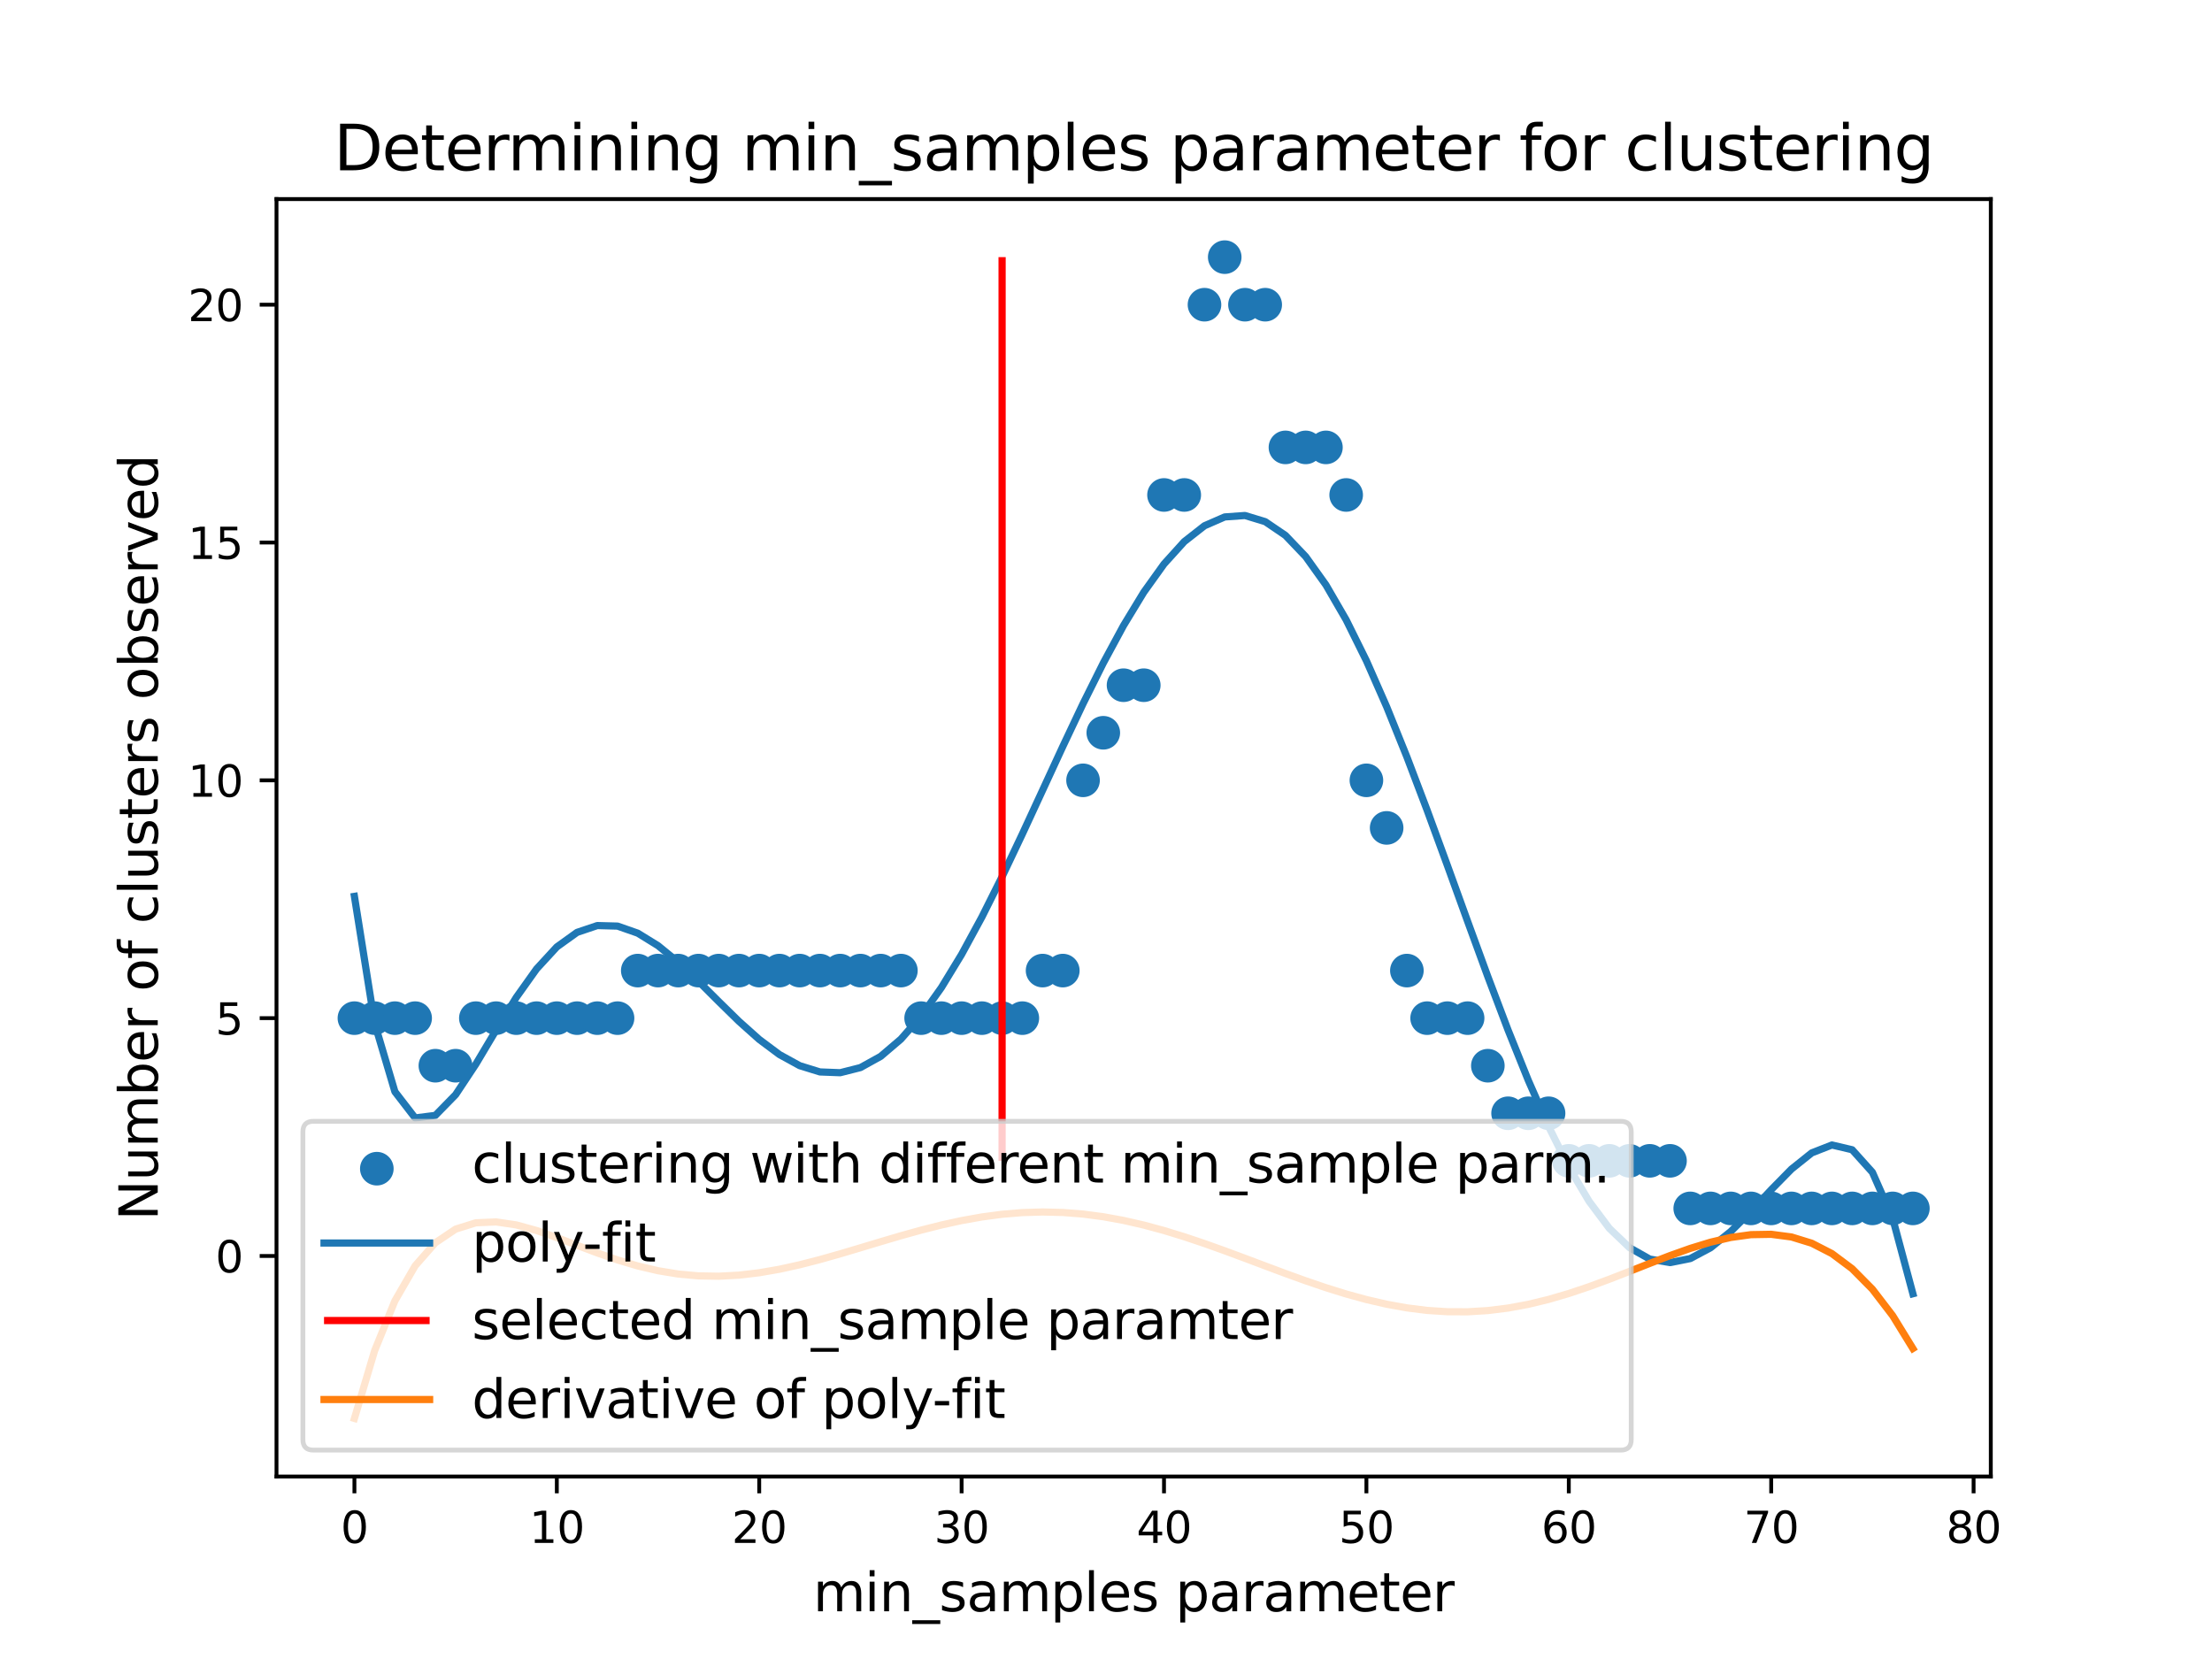 <?xml version="1.0" encoding="utf-8" standalone="no"?>
<!DOCTYPE svg PUBLIC "-//W3C//DTD SVG 1.1//EN"
  "http://www.w3.org/Graphics/SVG/1.1/DTD/svg11.dtd">
<svg xmlns:xlink="http://www.w3.org/1999/xlink" width="460.8pt" height="345.6pt" viewBox="0 0 460.8 345.6" xmlns="http://www.w3.org/2000/svg" version="1.1">
 <defs>
  <style type="text/css">*{stroke-linejoin: round; stroke-linecap: butt}</style>
 </defs>
 <g id="figure_1">
  <g id="patch_1">
   <path d="M 0 345.6 
L 460.8 345.6 
L 460.8 0 
L 0 0 
z
" style="fill: #ffffff"/>
  </g>
  <g id="axes_1">
   <g id="patch_2">
    <path d="M 57.6 307.584 
L 414.72 307.584 
L 414.72 41.472 
L 57.6 41.472 
z
" style="fill: #ffffff"/>
   </g>
   <g id="PathCollection_1">
    <defs>
     <path id="m9a58190b56" d="M 0 3 
C 0.796 3 1.559 2.684 2.121 2.121 
C 2.684 1.559 3 0.796 3 0 
C 3 -0.796 2.684 -1.559 2.121 -2.121 
C 1.559 -2.684 0.796 -3 0 -3 
C -0.796 -3 -1.559 -2.684 -2.121 -2.121 
C -2.684 -1.559 -3 -0.796 -3 0 
C -3 0.796 -2.684 1.559 -2.121 2.121 
C -1.559 2.684 -0.796 3 0 3 
z
" style="stroke: #1f77b4"/>
    </defs>
    <g clip-path="url(#p83c470ec3f)">
     <use xlink:href="#m9a58190b56" x="73.833" y="212.099" style="fill: #1f77b4; stroke: #1f77b4"/>
     <use xlink:href="#m9a58190b56" x="78.049" y="212.099" style="fill: #1f77b4; stroke: #1f77b4"/>
     <use xlink:href="#m9a58190b56" x="82.265" y="212.099" style="fill: #1f77b4; stroke: #1f77b4"/>
     <use xlink:href="#m9a58190b56" x="86.482" y="212.099" style="fill: #1f77b4; stroke: #1f77b4"/>
     <use xlink:href="#m9a58190b56" x="90.698" y="222.007" style="fill: #1f77b4; stroke: #1f77b4"/>
     <use xlink:href="#m9a58190b56" x="94.914" y="222.007" style="fill: #1f77b4; stroke: #1f77b4"/>
     <use xlink:href="#m9a58190b56" x="99.13" y="212.099" style="fill: #1f77b4; stroke: #1f77b4"/>
     <use xlink:href="#m9a58190b56" x="103.347" y="212.099" style="fill: #1f77b4; stroke: #1f77b4"/>
     <use xlink:href="#m9a58190b56" x="107.563" y="212.099" style="fill: #1f77b4; stroke: #1f77b4"/>
     <use xlink:href="#m9a58190b56" x="111.779" y="212.099" style="fill: #1f77b4; stroke: #1f77b4"/>
     <use xlink:href="#m9a58190b56" x="115.996" y="212.099" style="fill: #1f77b4; stroke: #1f77b4"/>
     <use xlink:href="#m9a58190b56" x="120.212" y="212.099" style="fill: #1f77b4; stroke: #1f77b4"/>
     <use xlink:href="#m9a58190b56" x="124.428" y="212.099" style="fill: #1f77b4; stroke: #1f77b4"/>
     <use xlink:href="#m9a58190b56" x="128.645" y="212.099" style="fill: #1f77b4; stroke: #1f77b4"/>
     <use xlink:href="#m9a58190b56" x="132.861" y="202.191" style="fill: #1f77b4; stroke: #1f77b4"/>
     <use xlink:href="#m9a58190b56" x="137.077" y="202.191" style="fill: #1f77b4; stroke: #1f77b4"/>
     <use xlink:href="#m9a58190b56" x="141.293" y="202.191" style="fill: #1f77b4; stroke: #1f77b4"/>
     <use xlink:href="#m9a58190b56" x="145.51" y="202.191" style="fill: #1f77b4; stroke: #1f77b4"/>
     <use xlink:href="#m9a58190b56" x="149.726" y="202.191" style="fill: #1f77b4; stroke: #1f77b4"/>
     <use xlink:href="#m9a58190b56" x="153.942" y="202.191" style="fill: #1f77b4; stroke: #1f77b4"/>
     <use xlink:href="#m9a58190b56" x="158.159" y="202.191" style="fill: #1f77b4; stroke: #1f77b4"/>
     <use xlink:href="#m9a58190b56" x="162.375" y="202.191" style="fill: #1f77b4; stroke: #1f77b4"/>
     <use xlink:href="#m9a58190b56" x="166.591" y="202.191" style="fill: #1f77b4; stroke: #1f77b4"/>
     <use xlink:href="#m9a58190b56" x="170.807" y="202.191" style="fill: #1f77b4; stroke: #1f77b4"/>
     <use xlink:href="#m9a58190b56" x="175.024" y="202.191" style="fill: #1f77b4; stroke: #1f77b4"/>
     <use xlink:href="#m9a58190b56" x="179.24" y="202.191" style="fill: #1f77b4; stroke: #1f77b4"/>
     <use xlink:href="#m9a58190b56" x="183.456" y="202.191" style="fill: #1f77b4; stroke: #1f77b4"/>
     <use xlink:href="#m9a58190b56" x="187.673" y="202.191" style="fill: #1f77b4; stroke: #1f77b4"/>
     <use xlink:href="#m9a58190b56" x="191.889" y="212.099" style="fill: #1f77b4; stroke: #1f77b4"/>
     <use xlink:href="#m9a58190b56" x="196.105" y="212.099" style="fill: #1f77b4; stroke: #1f77b4"/>
     <use xlink:href="#m9a58190b56" x="200.322" y="212.099" style="fill: #1f77b4; stroke: #1f77b4"/>
     <use xlink:href="#m9a58190b56" x="204.538" y="212.099" style="fill: #1f77b4; stroke: #1f77b4"/>
     <use xlink:href="#m9a58190b56" x="208.754" y="212.099" style="fill: #1f77b4; stroke: #1f77b4"/>
     <use xlink:href="#m9a58190b56" x="212.97" y="212.099" style="fill: #1f77b4; stroke: #1f77b4"/>
     <use xlink:href="#m9a58190b56" x="217.187" y="202.191" style="fill: #1f77b4; stroke: #1f77b4"/>
     <use xlink:href="#m9a58190b56" x="221.403" y="202.191" style="fill: #1f77b4; stroke: #1f77b4"/>
     <use xlink:href="#m9a58190b56" x="225.619" y="162.558" style="fill: #1f77b4; stroke: #1f77b4"/>
     <use xlink:href="#m9a58190b56" x="229.836" y="152.65" style="fill: #1f77b4; stroke: #1f77b4"/>
     <use xlink:href="#m9a58190b56" x="234.052" y="142.742" style="fill: #1f77b4; stroke: #1f77b4"/>
     <use xlink:href="#m9a58190b56" x="238.268" y="142.742" style="fill: #1f77b4; stroke: #1f77b4"/>
     <use xlink:href="#m9a58190b56" x="242.484" y="103.109" style="fill: #1f77b4; stroke: #1f77b4"/>
     <use xlink:href="#m9a58190b56" x="246.701" y="103.109" style="fill: #1f77b4; stroke: #1f77b4"/>
     <use xlink:href="#m9a58190b56" x="250.917" y="63.476" style="fill: #1f77b4; stroke: #1f77b4"/>
     <use xlink:href="#m9a58190b56" x="255.133" y="53.568" style="fill: #1f77b4; stroke: #1f77b4"/>
     <use xlink:href="#m9a58190b56" x="259.35" y="63.476" style="fill: #1f77b4; stroke: #1f77b4"/>
     <use xlink:href="#m9a58190b56" x="263.566" y="63.476" style="fill: #1f77b4; stroke: #1f77b4"/>
     <use xlink:href="#m9a58190b56" x="267.782" y="93.201" style="fill: #1f77b4; stroke: #1f77b4"/>
     <use xlink:href="#m9a58190b56" x="271.998" y="93.201" style="fill: #1f77b4; stroke: #1f77b4"/>
     <use xlink:href="#m9a58190b56" x="276.215" y="93.201" style="fill: #1f77b4; stroke: #1f77b4"/>
     <use xlink:href="#m9a58190b56" x="280.431" y="103.109" style="fill: #1f77b4; stroke: #1f77b4"/>
     <use xlink:href="#m9a58190b56" x="284.647" y="162.558" style="fill: #1f77b4; stroke: #1f77b4"/>
     <use xlink:href="#m9a58190b56" x="288.864" y="172.466" style="fill: #1f77b4; stroke: #1f77b4"/>
     <use xlink:href="#m9a58190b56" x="293.08" y="202.191" style="fill: #1f77b4; stroke: #1f77b4"/>
     <use xlink:href="#m9a58190b56" x="297.296" y="212.099" style="fill: #1f77b4; stroke: #1f77b4"/>
     <use xlink:href="#m9a58190b56" x="301.513" y="212.099" style="fill: #1f77b4; stroke: #1f77b4"/>
     <use xlink:href="#m9a58190b56" x="305.729" y="212.099" style="fill: #1f77b4; stroke: #1f77b4"/>
     <use xlink:href="#m9a58190b56" x="309.945" y="222.007" style="fill: #1f77b4; stroke: #1f77b4"/>
     <use xlink:href="#m9a58190b56" x="314.161" y="231.916" style="fill: #1f77b4; stroke: #1f77b4"/>
     <use xlink:href="#m9a58190b56" x="318.378" y="231.916" style="fill: #1f77b4; stroke: #1f77b4"/>
     <use xlink:href="#m9a58190b56" x="322.594" y="231.916" style="fill: #1f77b4; stroke: #1f77b4"/>
     <use xlink:href="#m9a58190b56" x="326.81" y="241.824" style="fill: #1f77b4; stroke: #1f77b4"/>
     <use xlink:href="#m9a58190b56" x="331.027" y="241.824" style="fill: #1f77b4; stroke: #1f77b4"/>
     <use xlink:href="#m9a58190b56" x="335.243" y="241.824" style="fill: #1f77b4; stroke: #1f77b4"/>
     <use xlink:href="#m9a58190b56" x="339.459" y="241.824" style="fill: #1f77b4; stroke: #1f77b4"/>
     <use xlink:href="#m9a58190b56" x="343.675" y="241.824" style="fill: #1f77b4; stroke: #1f77b4"/>
     <use xlink:href="#m9a58190b56" x="347.892" y="241.824" style="fill: #1f77b4; stroke: #1f77b4"/>
     <use xlink:href="#m9a58190b56" x="352.108" y="251.732" style="fill: #1f77b4; stroke: #1f77b4"/>
     <use xlink:href="#m9a58190b56" x="356.324" y="251.732" style="fill: #1f77b4; stroke: #1f77b4"/>
     <use xlink:href="#m9a58190b56" x="360.541" y="251.732" style="fill: #1f77b4; stroke: #1f77b4"/>
     <use xlink:href="#m9a58190b56" x="364.757" y="251.732" style="fill: #1f77b4; stroke: #1f77b4"/>
     <use xlink:href="#m9a58190b56" x="368.973" y="251.732" style="fill: #1f77b4; stroke: #1f77b4"/>
     <use xlink:href="#m9a58190b56" x="373.19" y="251.732" style="fill: #1f77b4; stroke: #1f77b4"/>
     <use xlink:href="#m9a58190b56" x="377.406" y="251.732" style="fill: #1f77b4; stroke: #1f77b4"/>
     <use xlink:href="#m9a58190b56" x="381.622" y="251.732" style="fill: #1f77b4; stroke: #1f77b4"/>
     <use xlink:href="#m9a58190b56" x="385.838" y="251.732" style="fill: #1f77b4; stroke: #1f77b4"/>
     <use xlink:href="#m9a58190b56" x="390.055" y="251.732" style="fill: #1f77b4; stroke: #1f77b4"/>
     <use xlink:href="#m9a58190b56" x="394.271" y="251.732" style="fill: #1f77b4; stroke: #1f77b4"/>
     <use xlink:href="#m9a58190b56" x="398.487" y="251.732" style="fill: #1f77b4; stroke: #1f77b4"/>
    </g>
   </g>
   <g id="matplotlib.axis_1">
    <g id="xtick_1">
     <g id="line2d_1">
      <defs>
       <path id="me78d076a1b" d="M 0 0 
L 0 3.5 
" style="stroke: #000000; stroke-width: 0.8"/>
      </defs>
      <g>
       <use xlink:href="#me78d076a1b" x="73.833" y="307.584" style="stroke: #000000; stroke-width: 0.8"/>
      </g>
     </g>
     <g id="text_1">
      <!-- 0 -->
      <g transform="translate(70.97 321.423)scale(0.09 -0.09)">
       <defs>
        <path id="DejaVuSans-30" d="M 2034 4250 
Q 1547 4250 1301 3770 
Q 1056 3291 1056 2328 
Q 1056 1369 1301 889 
Q 1547 409 2034 409 
Q 2525 409 2770 889 
Q 3016 1369 3016 2328 
Q 3016 3291 2770 3770 
Q 2525 4250 2034 4250 
z
M 2034 4750 
Q 2819 4750 3233 4129 
Q 3647 3509 3647 2328 
Q 3647 1150 3233 529 
Q 2819 -91 2034 -91 
Q 1250 -91 836 529 
Q 422 1150 422 2328 
Q 422 3509 836 4129 
Q 1250 4750 2034 4750 
z
" transform="scale(0.016)"/>
       </defs>
       <use xlink:href="#DejaVuSans-30"/>
      </g>
     </g>
    </g>
    <g id="xtick_2">
     <g id="line2d_2">
      <g>
       <use xlink:href="#me78d076a1b" x="115.996" y="307.584" style="stroke: #000000; stroke-width: 0.8"/>
      </g>
     </g>
     <g id="text_2">
      <!-- 10 -->
      <g transform="translate(110.269 321.423)scale(0.09 -0.09)">
       <defs>
        <path id="DejaVuSans-31" d="M 794 531 
L 1825 531 
L 1825 4091 
L 703 3866 
L 703 4441 
L 1819 4666 
L 2450 4666 
L 2450 531 
L 3481 531 
L 3481 0 
L 794 0 
L 794 531 
z
" transform="scale(0.016)"/>
       </defs>
       <use xlink:href="#DejaVuSans-31"/>
       <use xlink:href="#DejaVuSans-30" x="63.623"/>
      </g>
     </g>
    </g>
    <g id="xtick_3">
     <g id="line2d_3">
      <g>
       <use xlink:href="#me78d076a1b" x="158.159" y="307.584" style="stroke: #000000; stroke-width: 0.8"/>
      </g>
     </g>
     <g id="text_3">
      <!-- 20 -->
      <g transform="translate(152.432 321.423)scale(0.09 -0.09)">
       <defs>
        <path id="DejaVuSans-32" d="M 1228 531 
L 3431 531 
L 3431 0 
L 469 0 
L 469 531 
Q 828 903 1448 1529 
Q 2069 2156 2228 2338 
Q 2531 2678 2651 2914 
Q 2772 3150 2772 3378 
Q 2772 3750 2511 3984 
Q 2250 4219 1831 4219 
Q 1534 4219 1204 4116 
Q 875 4013 500 3803 
L 500 4441 
Q 881 4594 1212 4672 
Q 1544 4750 1819 4750 
Q 2544 4750 2975 4387 
Q 3406 4025 3406 3419 
Q 3406 3131 3298 2873 
Q 3191 2616 2906 2266 
Q 2828 2175 2409 1742 
Q 1991 1309 1228 531 
z
" transform="scale(0.016)"/>
       </defs>
       <use xlink:href="#DejaVuSans-32"/>
       <use xlink:href="#DejaVuSans-30" x="63.623"/>
      </g>
     </g>
    </g>
    <g id="xtick_4">
     <g id="line2d_4">
      <g>
       <use xlink:href="#me78d076a1b" x="200.322" y="307.584" style="stroke: #000000; stroke-width: 0.8"/>
      </g>
     </g>
     <g id="text_4">
      <!-- 30 -->
      <g transform="translate(194.595 321.423)scale(0.09 -0.09)">
       <defs>
        <path id="DejaVuSans-33" d="M 2597 2516 
Q 3050 2419 3304 2112 
Q 3559 1806 3559 1356 
Q 3559 666 3084 287 
Q 2609 -91 1734 -91 
Q 1441 -91 1130 -33 
Q 819 25 488 141 
L 488 750 
Q 750 597 1062 519 
Q 1375 441 1716 441 
Q 2309 441 2620 675 
Q 2931 909 2931 1356 
Q 2931 1769 2642 2001 
Q 2353 2234 1838 2234 
L 1294 2234 
L 1294 2753 
L 1863 2753 
Q 2328 2753 2575 2939 
Q 2822 3125 2822 3475 
Q 2822 3834 2567 4026 
Q 2313 4219 1838 4219 
Q 1578 4219 1281 4162 
Q 984 4106 628 3988 
L 628 4550 
Q 988 4650 1302 4700 
Q 1616 4750 1894 4750 
Q 2613 4750 3031 4423 
Q 3450 4097 3450 3541 
Q 3450 3153 3228 2886 
Q 3006 2619 2597 2516 
z
" transform="scale(0.016)"/>
       </defs>
       <use xlink:href="#DejaVuSans-33"/>
       <use xlink:href="#DejaVuSans-30" x="63.623"/>
      </g>
     </g>
    </g>
    <g id="xtick_5">
     <g id="line2d_5">
      <g>
       <use xlink:href="#me78d076a1b" x="242.484" y="307.584" style="stroke: #000000; stroke-width: 0.8"/>
      </g>
     </g>
     <g id="text_5">
      <!-- 40 -->
      <g transform="translate(236.758 321.423)scale(0.09 -0.09)">
       <defs>
        <path id="DejaVuSans-34" d="M 2419 4116 
L 825 1625 
L 2419 1625 
L 2419 4116 
z
M 2253 4666 
L 3047 4666 
L 3047 1625 
L 3713 1625 
L 3713 1100 
L 3047 1100 
L 3047 0 
L 2419 0 
L 2419 1100 
L 313 1100 
L 313 1709 
L 2253 4666 
z
" transform="scale(0.016)"/>
       </defs>
       <use xlink:href="#DejaVuSans-34"/>
       <use xlink:href="#DejaVuSans-30" x="63.623"/>
      </g>
     </g>
    </g>
    <g id="xtick_6">
     <g id="line2d_6">
      <g>
       <use xlink:href="#me78d076a1b" x="284.647" y="307.584" style="stroke: #000000; stroke-width: 0.8"/>
      </g>
     </g>
     <g id="text_6">
      <!-- 50 -->
      <g transform="translate(278.921 321.423)scale(0.09 -0.09)">
       <defs>
        <path id="DejaVuSans-35" d="M 691 4666 
L 3169 4666 
L 3169 4134 
L 1269 4134 
L 1269 2991 
Q 1406 3038 1543 3061 
Q 1681 3084 1819 3084 
Q 2600 3084 3056 2656 
Q 3513 2228 3513 1497 
Q 3513 744 3044 326 
Q 2575 -91 1722 -91 
Q 1428 -91 1123 -41 
Q 819 9 494 109 
L 494 744 
Q 775 591 1075 516 
Q 1375 441 1709 441 
Q 2250 441 2565 725 
Q 2881 1009 2881 1497 
Q 2881 1984 2565 2268 
Q 2250 2553 1709 2553 
Q 1456 2553 1204 2497 
Q 953 2441 691 2322 
L 691 4666 
z
" transform="scale(0.016)"/>
       </defs>
       <use xlink:href="#DejaVuSans-35"/>
       <use xlink:href="#DejaVuSans-30" x="63.623"/>
      </g>
     </g>
    </g>
    <g id="xtick_7">
     <g id="line2d_7">
      <g>
       <use xlink:href="#me78d076a1b" x="326.81" y="307.584" style="stroke: #000000; stroke-width: 0.8"/>
      </g>
     </g>
     <g id="text_7">
      <!-- 60 -->
      <g transform="translate(321.084 321.423)scale(0.09 -0.09)">
       <defs>
        <path id="DejaVuSans-36" d="M 2113 2584 
Q 1688 2584 1439 2293 
Q 1191 2003 1191 1497 
Q 1191 994 1439 701 
Q 1688 409 2113 409 
Q 2538 409 2786 701 
Q 3034 994 3034 1497 
Q 3034 2003 2786 2293 
Q 2538 2584 2113 2584 
z
M 3366 4563 
L 3366 3988 
Q 3128 4100 2886 4159 
Q 2644 4219 2406 4219 
Q 1781 4219 1451 3797 
Q 1122 3375 1075 2522 
Q 1259 2794 1537 2939 
Q 1816 3084 2150 3084 
Q 2853 3084 3261 2657 
Q 3669 2231 3669 1497 
Q 3669 778 3244 343 
Q 2819 -91 2113 -91 
Q 1303 -91 875 529 
Q 447 1150 447 2328 
Q 447 3434 972 4092 
Q 1497 4750 2381 4750 
Q 2619 4750 2861 4703 
Q 3103 4656 3366 4563 
z
" transform="scale(0.016)"/>
       </defs>
       <use xlink:href="#DejaVuSans-36"/>
       <use xlink:href="#DejaVuSans-30" x="63.623"/>
      </g>
     </g>
    </g>
    <g id="xtick_8">
     <g id="line2d_8">
      <g>
       <use xlink:href="#me78d076a1b" x="368.973" y="307.584" style="stroke: #000000; stroke-width: 0.8"/>
      </g>
     </g>
     <g id="text_8">
      <!-- 70 -->
      <g transform="translate(363.247 321.423)scale(0.09 -0.09)">
       <defs>
        <path id="DejaVuSans-37" d="M 525 4666 
L 3525 4666 
L 3525 4397 
L 1831 0 
L 1172 0 
L 2766 4134 
L 525 4134 
L 525 4666 
z
" transform="scale(0.016)"/>
       </defs>
       <use xlink:href="#DejaVuSans-37"/>
       <use xlink:href="#DejaVuSans-30" x="63.623"/>
      </g>
     </g>
    </g>
    <g id="xtick_9">
     <g id="line2d_9">
      <g>
       <use xlink:href="#me78d076a1b" x="411.136" y="307.584" style="stroke: #000000; stroke-width: 0.8"/>
      </g>
     </g>
     <g id="text_9">
      <!-- 80 -->
      <g transform="translate(405.41 321.423)scale(0.09 -0.09)">
       <defs>
        <path id="DejaVuSans-38" d="M 2034 2216 
Q 1584 2216 1326 1975 
Q 1069 1734 1069 1313 
Q 1069 891 1326 650 
Q 1584 409 2034 409 
Q 2484 409 2743 651 
Q 3003 894 3003 1313 
Q 3003 1734 2745 1975 
Q 2488 2216 2034 2216 
z
M 1403 2484 
Q 997 2584 770 2862 
Q 544 3141 544 3541 
Q 544 4100 942 4425 
Q 1341 4750 2034 4750 
Q 2731 4750 3128 4425 
Q 3525 4100 3525 3541 
Q 3525 3141 3298 2862 
Q 3072 2584 2669 2484 
Q 3125 2378 3379 2068 
Q 3634 1759 3634 1313 
Q 3634 634 3220 271 
Q 2806 -91 2034 -91 
Q 1263 -91 848 271 
Q 434 634 434 1313 
Q 434 1759 690 2068 
Q 947 2378 1403 2484 
z
M 1172 3481 
Q 1172 3119 1398 2916 
Q 1625 2713 2034 2713 
Q 2441 2713 2670 2916 
Q 2900 3119 2900 3481 
Q 2900 3844 2670 4047 
Q 2441 4250 2034 4250 
Q 1625 4250 1398 4047 
Q 1172 3844 1172 3481 
z
" transform="scale(0.016)"/>
       </defs>
       <use xlink:href="#DejaVuSans-38"/>
       <use xlink:href="#DejaVuSans-30" x="63.623"/>
      </g>
     </g>
    </g>
    <g id="text_10">
     <!-- min_samples parameter -->
     <g transform="translate(169.393 335.653)scale(0.11 -0.11)">
      <defs>
       <path id="DejaVuSans-6d" d="M 3328 2828 
Q 3544 3216 3844 3400 
Q 4144 3584 4550 3584 
Q 5097 3584 5394 3201 
Q 5691 2819 5691 2113 
L 5691 0 
L 5113 0 
L 5113 2094 
Q 5113 2597 4934 2840 
Q 4756 3084 4391 3084 
Q 3944 3084 3684 2787 
Q 3425 2491 3425 1978 
L 3425 0 
L 2847 0 
L 2847 2094 
Q 2847 2600 2669 2842 
Q 2491 3084 2119 3084 
Q 1678 3084 1418 2786 
Q 1159 2488 1159 1978 
L 1159 0 
L 581 0 
L 581 3500 
L 1159 3500 
L 1159 2956 
Q 1356 3278 1631 3431 
Q 1906 3584 2284 3584 
Q 2666 3584 2933 3390 
Q 3200 3197 3328 2828 
z
" transform="scale(0.016)"/>
       <path id="DejaVuSans-69" d="M 603 3500 
L 1178 3500 
L 1178 0 
L 603 0 
L 603 3500 
z
M 603 4863 
L 1178 4863 
L 1178 4134 
L 603 4134 
L 603 4863 
z
" transform="scale(0.016)"/>
       <path id="DejaVuSans-6e" d="M 3513 2113 
L 3513 0 
L 2938 0 
L 2938 2094 
Q 2938 2591 2744 2837 
Q 2550 3084 2163 3084 
Q 1697 3084 1428 2787 
Q 1159 2491 1159 1978 
L 1159 0 
L 581 0 
L 581 3500 
L 1159 3500 
L 1159 2956 
Q 1366 3272 1645 3428 
Q 1925 3584 2291 3584 
Q 2894 3584 3203 3211 
Q 3513 2838 3513 2113 
z
" transform="scale(0.016)"/>
       <path id="DejaVuSans-5f" d="M 3263 -1063 
L 3263 -1509 
L -63 -1509 
L -63 -1063 
L 3263 -1063 
z
" transform="scale(0.016)"/>
       <path id="DejaVuSans-73" d="M 2834 3397 
L 2834 2853 
Q 2591 2978 2328 3040 
Q 2066 3103 1784 3103 
Q 1356 3103 1142 2972 
Q 928 2841 928 2578 
Q 928 2378 1081 2264 
Q 1234 2150 1697 2047 
L 1894 2003 
Q 2506 1872 2764 1633 
Q 3022 1394 3022 966 
Q 3022 478 2636 193 
Q 2250 -91 1575 -91 
Q 1294 -91 989 -36 
Q 684 19 347 128 
L 347 722 
Q 666 556 975 473 
Q 1284 391 1588 391 
Q 1994 391 2212 530 
Q 2431 669 2431 922 
Q 2431 1156 2273 1281 
Q 2116 1406 1581 1522 
L 1381 1569 
Q 847 1681 609 1914 
Q 372 2147 372 2553 
Q 372 3047 722 3315 
Q 1072 3584 1716 3584 
Q 2034 3584 2315 3537 
Q 2597 3491 2834 3397 
z
" transform="scale(0.016)"/>
       <path id="DejaVuSans-61" d="M 2194 1759 
Q 1497 1759 1228 1600 
Q 959 1441 959 1056 
Q 959 750 1161 570 
Q 1363 391 1709 391 
Q 2188 391 2477 730 
Q 2766 1069 2766 1631 
L 2766 1759 
L 2194 1759 
z
M 3341 1997 
L 3341 0 
L 2766 0 
L 2766 531 
Q 2569 213 2275 61 
Q 1981 -91 1556 -91 
Q 1019 -91 701 211 
Q 384 513 384 1019 
Q 384 1609 779 1909 
Q 1175 2209 1959 2209 
L 2766 2209 
L 2766 2266 
Q 2766 2663 2505 2880 
Q 2244 3097 1772 3097 
Q 1472 3097 1187 3025 
Q 903 2953 641 2809 
L 641 3341 
Q 956 3463 1253 3523 
Q 1550 3584 1831 3584 
Q 2591 3584 2966 3190 
Q 3341 2797 3341 1997 
z
" transform="scale(0.016)"/>
       <path id="DejaVuSans-70" d="M 1159 525 
L 1159 -1331 
L 581 -1331 
L 581 3500 
L 1159 3500 
L 1159 2969 
Q 1341 3281 1617 3432 
Q 1894 3584 2278 3584 
Q 2916 3584 3314 3078 
Q 3713 2572 3713 1747 
Q 3713 922 3314 415 
Q 2916 -91 2278 -91 
Q 1894 -91 1617 61 
Q 1341 213 1159 525 
z
M 3116 1747 
Q 3116 2381 2855 2742 
Q 2594 3103 2138 3103 
Q 1681 3103 1420 2742 
Q 1159 2381 1159 1747 
Q 1159 1113 1420 752 
Q 1681 391 2138 391 
Q 2594 391 2855 752 
Q 3116 1113 3116 1747 
z
" transform="scale(0.016)"/>
       <path id="DejaVuSans-6c" d="M 603 4863 
L 1178 4863 
L 1178 0 
L 603 0 
L 603 4863 
z
" transform="scale(0.016)"/>
       <path id="DejaVuSans-65" d="M 3597 1894 
L 3597 1613 
L 953 1613 
Q 991 1019 1311 708 
Q 1631 397 2203 397 
Q 2534 397 2845 478 
Q 3156 559 3463 722 
L 3463 178 
Q 3153 47 2828 -22 
Q 2503 -91 2169 -91 
Q 1331 -91 842 396 
Q 353 884 353 1716 
Q 353 2575 817 3079 
Q 1281 3584 2069 3584 
Q 2775 3584 3186 3129 
Q 3597 2675 3597 1894 
z
M 3022 2063 
Q 3016 2534 2758 2815 
Q 2500 3097 2075 3097 
Q 1594 3097 1305 2825 
Q 1016 2553 972 2059 
L 3022 2063 
z
" transform="scale(0.016)"/>
       <path id="DejaVuSans-20" transform="scale(0.016)"/>
       <path id="DejaVuSans-72" d="M 2631 2963 
Q 2534 3019 2420 3045 
Q 2306 3072 2169 3072 
Q 1681 3072 1420 2755 
Q 1159 2438 1159 1844 
L 1159 0 
L 581 0 
L 581 3500 
L 1159 3500 
L 1159 2956 
Q 1341 3275 1631 3429 
Q 1922 3584 2338 3584 
Q 2397 3584 2469 3576 
Q 2541 3569 2628 3553 
L 2631 2963 
z
" transform="scale(0.016)"/>
       <path id="DejaVuSans-74" d="M 1172 4494 
L 1172 3500 
L 2356 3500 
L 2356 3053 
L 1172 3053 
L 1172 1153 
Q 1172 725 1289 603 
Q 1406 481 1766 481 
L 2356 481 
L 2356 0 
L 1766 0 
Q 1100 0 847 248 
Q 594 497 594 1153 
L 594 3053 
L 172 3053 
L 172 3500 
L 594 3500 
L 594 4494 
L 1172 4494 
z
" transform="scale(0.016)"/>
      </defs>
      <use xlink:href="#DejaVuSans-6d"/>
      <use xlink:href="#DejaVuSans-69" x="97.412"/>
      <use xlink:href="#DejaVuSans-6e" x="125.195"/>
      <use xlink:href="#DejaVuSans-5f" x="188.574"/>
      <use xlink:href="#DejaVuSans-73" x="238.574"/>
      <use xlink:href="#DejaVuSans-61" x="290.674"/>
      <use xlink:href="#DejaVuSans-6d" x="351.953"/>
      <use xlink:href="#DejaVuSans-70" x="449.365"/>
      <use xlink:href="#DejaVuSans-6c" x="512.842"/>
      <use xlink:href="#DejaVuSans-65" x="540.625"/>
      <use xlink:href="#DejaVuSans-73" x="602.148"/>
      <use xlink:href="#DejaVuSans-20" x="654.248"/>
      <use xlink:href="#DejaVuSans-70" x="686.035"/>
      <use xlink:href="#DejaVuSans-61" x="749.512"/>
      <use xlink:href="#DejaVuSans-72" x="810.791"/>
      <use xlink:href="#DejaVuSans-61" x="851.904"/>
      <use xlink:href="#DejaVuSans-6d" x="913.184"/>
      <use xlink:href="#DejaVuSans-65" x="1010.596"/>
      <use xlink:href="#DejaVuSans-74" x="1072.119"/>
      <use xlink:href="#DejaVuSans-65" x="1111.328"/>
      <use xlink:href="#DejaVuSans-72" x="1172.852"/>
     </g>
    </g>
   </g>
   <g id="matplotlib.axis_2">
    <g id="ytick_1">
     <g id="line2d_10">
      <defs>
       <path id="ma015d1f47a" d="M 0 0 
L -3.5 0 
" style="stroke: #000000; stroke-width: 0.8"/>
      </defs>
      <g>
       <use xlink:href="#ma015d1f47a" x="57.6" y="261.64" style="stroke: #000000; stroke-width: 0.8"/>
      </g>
     </g>
     <g id="text_11">
      <!-- 0 -->
      <g transform="translate(44.874 265.059)scale(0.09 -0.09)">
       <use xlink:href="#DejaVuSans-30"/>
      </g>
     </g>
    </g>
    <g id="ytick_2">
     <g id="line2d_11">
      <g>
       <use xlink:href="#ma015d1f47a" x="57.6" y="212.099" style="stroke: #000000; stroke-width: 0.8"/>
      </g>
     </g>
     <g id="text_12">
      <!-- 5 -->
      <g transform="translate(44.874 215.518)scale(0.09 -0.09)">
       <use xlink:href="#DejaVuSans-35"/>
      </g>
     </g>
    </g>
    <g id="ytick_3">
     <g id="line2d_12">
      <g>
       <use xlink:href="#ma015d1f47a" x="57.6" y="162.558" style="stroke: #000000; stroke-width: 0.8"/>
      </g>
     </g>
     <g id="text_13">
      <!-- 10 -->
      <g transform="translate(39.148 165.977)scale(0.09 -0.09)">
       <use xlink:href="#DejaVuSans-31"/>
       <use xlink:href="#DejaVuSans-30" x="63.623"/>
      </g>
     </g>
    </g>
    <g id="ytick_4">
     <g id="line2d_13">
      <g>
       <use xlink:href="#ma015d1f47a" x="57.6" y="113.017" style="stroke: #000000; stroke-width: 0.8"/>
      </g>
     </g>
     <g id="text_14">
      <!-- 15 -->
      <g transform="translate(39.148 116.436)scale(0.09 -0.09)">
       <use xlink:href="#DejaVuSans-31"/>
       <use xlink:href="#DejaVuSans-35" x="63.623"/>
      </g>
     </g>
    </g>
    <g id="ytick_5">
     <g id="line2d_14">
      <g>
       <use xlink:href="#ma015d1f47a" x="57.6" y="63.476" style="stroke: #000000; stroke-width: 0.8"/>
      </g>
     </g>
     <g id="text_15">
      <!-- 20 -->
      <g transform="translate(39.148 66.895)scale(0.09 -0.09)">
       <use xlink:href="#DejaVuSans-32"/>
       <use xlink:href="#DejaVuSans-30" x="63.623"/>
      </g>
     </g>
    </g>
    <g id="text_16">
     <!-- Number of clusters observed -->
     <g transform="translate(32.86 254.236)rotate(-90)scale(0.11 -0.11)">
      <defs>
       <path id="DejaVuSans-4e" d="M 628 4666 
L 1478 4666 
L 3547 763 
L 3547 4666 
L 4159 4666 
L 4159 0 
L 3309 0 
L 1241 3903 
L 1241 0 
L 628 0 
L 628 4666 
z
" transform="scale(0.016)"/>
       <path id="DejaVuSans-75" d="M 544 1381 
L 544 3500 
L 1119 3500 
L 1119 1403 
Q 1119 906 1312 657 
Q 1506 409 1894 409 
Q 2359 409 2629 706 
Q 2900 1003 2900 1516 
L 2900 3500 
L 3475 3500 
L 3475 0 
L 2900 0 
L 2900 538 
Q 2691 219 2414 64 
Q 2138 -91 1772 -91 
Q 1169 -91 856 284 
Q 544 659 544 1381 
z
M 1991 3584 
L 1991 3584 
z
" transform="scale(0.016)"/>
       <path id="DejaVuSans-62" d="M 3116 1747 
Q 3116 2381 2855 2742 
Q 2594 3103 2138 3103 
Q 1681 3103 1420 2742 
Q 1159 2381 1159 1747 
Q 1159 1113 1420 752 
Q 1681 391 2138 391 
Q 2594 391 2855 752 
Q 3116 1113 3116 1747 
z
M 1159 2969 
Q 1341 3281 1617 3432 
Q 1894 3584 2278 3584 
Q 2916 3584 3314 3078 
Q 3713 2572 3713 1747 
Q 3713 922 3314 415 
Q 2916 -91 2278 -91 
Q 1894 -91 1617 61 
Q 1341 213 1159 525 
L 1159 0 
L 581 0 
L 581 4863 
L 1159 4863 
L 1159 2969 
z
" transform="scale(0.016)"/>
       <path id="DejaVuSans-6f" d="M 1959 3097 
Q 1497 3097 1228 2736 
Q 959 2375 959 1747 
Q 959 1119 1226 758 
Q 1494 397 1959 397 
Q 2419 397 2687 759 
Q 2956 1122 2956 1747 
Q 2956 2369 2687 2733 
Q 2419 3097 1959 3097 
z
M 1959 3584 
Q 2709 3584 3137 3096 
Q 3566 2609 3566 1747 
Q 3566 888 3137 398 
Q 2709 -91 1959 -91 
Q 1206 -91 779 398 
Q 353 888 353 1747 
Q 353 2609 779 3096 
Q 1206 3584 1959 3584 
z
" transform="scale(0.016)"/>
       <path id="DejaVuSans-66" d="M 2375 4863 
L 2375 4384 
L 1825 4384 
Q 1516 4384 1395 4259 
Q 1275 4134 1275 3809 
L 1275 3500 
L 2222 3500 
L 2222 3053 
L 1275 3053 
L 1275 0 
L 697 0 
L 697 3053 
L 147 3053 
L 147 3500 
L 697 3500 
L 697 3744 
Q 697 4328 969 4595 
Q 1241 4863 1831 4863 
L 2375 4863 
z
" transform="scale(0.016)"/>
       <path id="DejaVuSans-63" d="M 3122 3366 
L 3122 2828 
Q 2878 2963 2633 3030 
Q 2388 3097 2138 3097 
Q 1578 3097 1268 2742 
Q 959 2388 959 1747 
Q 959 1106 1268 751 
Q 1578 397 2138 397 
Q 2388 397 2633 464 
Q 2878 531 3122 666 
L 3122 134 
Q 2881 22 2623 -34 
Q 2366 -91 2075 -91 
Q 1284 -91 818 406 
Q 353 903 353 1747 
Q 353 2603 823 3093 
Q 1294 3584 2113 3584 
Q 2378 3584 2631 3529 
Q 2884 3475 3122 3366 
z
" transform="scale(0.016)"/>
       <path id="DejaVuSans-76" d="M 191 3500 
L 800 3500 
L 1894 563 
L 2988 3500 
L 3597 3500 
L 2284 0 
L 1503 0 
L 191 3500 
z
" transform="scale(0.016)"/>
       <path id="DejaVuSans-64" d="M 2906 2969 
L 2906 4863 
L 3481 4863 
L 3481 0 
L 2906 0 
L 2906 525 
Q 2725 213 2448 61 
Q 2172 -91 1784 -91 
Q 1150 -91 751 415 
Q 353 922 353 1747 
Q 353 2572 751 3078 
Q 1150 3584 1784 3584 
Q 2172 3584 2448 3432 
Q 2725 3281 2906 2969 
z
M 947 1747 
Q 947 1113 1208 752 
Q 1469 391 1925 391 
Q 2381 391 2643 752 
Q 2906 1113 2906 1747 
Q 2906 2381 2643 2742 
Q 2381 3103 1925 3103 
Q 1469 3103 1208 2742 
Q 947 2381 947 1747 
z
" transform="scale(0.016)"/>
      </defs>
      <use xlink:href="#DejaVuSans-4e"/>
      <use xlink:href="#DejaVuSans-75" x="74.805"/>
      <use xlink:href="#DejaVuSans-6d" x="138.184"/>
      <use xlink:href="#DejaVuSans-62" x="235.596"/>
      <use xlink:href="#DejaVuSans-65" x="299.072"/>
      <use xlink:href="#DejaVuSans-72" x="360.596"/>
      <use xlink:href="#DejaVuSans-20" x="401.709"/>
      <use xlink:href="#DejaVuSans-6f" x="433.496"/>
      <use xlink:href="#DejaVuSans-66" x="494.678"/>
      <use xlink:href="#DejaVuSans-20" x="529.883"/>
      <use xlink:href="#DejaVuSans-63" x="561.67"/>
      <use xlink:href="#DejaVuSans-6c" x="616.65"/>
      <use xlink:href="#DejaVuSans-75" x="644.434"/>
      <use xlink:href="#DejaVuSans-73" x="707.812"/>
      <use xlink:href="#DejaVuSans-74" x="759.912"/>
      <use xlink:href="#DejaVuSans-65" x="799.121"/>
      <use xlink:href="#DejaVuSans-72" x="860.645"/>
      <use xlink:href="#DejaVuSans-73" x="901.758"/>
      <use xlink:href="#DejaVuSans-20" x="953.857"/>
      <use xlink:href="#DejaVuSans-6f" x="985.645"/>
      <use xlink:href="#DejaVuSans-62" x="1046.826"/>
      <use xlink:href="#DejaVuSans-73" x="1110.303"/>
      <use xlink:href="#DejaVuSans-65" x="1162.402"/>
      <use xlink:href="#DejaVuSans-72" x="1223.926"/>
      <use xlink:href="#DejaVuSans-76" x="1265.039"/>
      <use xlink:href="#DejaVuSans-65" x="1324.219"/>
      <use xlink:href="#DejaVuSans-64" x="1385.742"/>
     </g>
    </g>
   </g>
   <g id="line2d_15">
    <path d="M 73.833 186.731 
L 78.049 213.17 
L 82.265 227.418 
L 86.482 232.888 
L 90.698 232.355 
L 94.914 228.04 
L 99.13 221.68 
L 103.347 214.599 
L 107.563 207.763 
L 111.779 201.844 
L 115.996 197.261 
L 120.212 194.232 
L 124.428 192.81 
L 128.645 192.922 
L 132.861 194.398 
L 137.077 197 
L 141.293 200.445 
L 145.51 204.428 
L 149.726 208.637 
L 153.942 212.766 
L 158.159 216.534 
L 162.375 219.684 
L 166.591 222 
L 170.807 223.304 
L 175.024 223.466 
L 179.24 222.399 
L 183.456 220.066 
L 187.673 216.472 
L 191.889 211.667 
L 196.105 205.74 
L 200.322 198.816 
L 204.538 191.051 
L 208.754 182.628 
L 212.97 173.749 
L 217.187 164.631 
L 221.403 155.501 
L 225.619 146.588 
L 229.836 138.12 
L 234.052 130.314 
L 238.268 123.377 
L 242.484 117.495 
L 246.701 112.833 
L 250.917 109.528 
L 255.133 107.688 
L 259.35 107.388 
L 263.566 108.669 
L 267.782 111.534 
L 271.998 115.951 
L 276.215 121.851 
L 280.431 129.128 
L 284.647 137.645 
L 288.864 147.229 
L 293.08 157.683 
L 297.296 168.782 
L 301.513 180.284 
L 305.729 191.93 
L 309.945 203.455 
L 314.161 214.591 
L 318.378 225.075 
L 322.594 234.658 
L 326.81 243.112 
L 331.027 250.238 
L 335.243 255.876 
L 339.459 259.912 
L 343.675 262.291 
L 347.892 263.02 
L 352.108 262.182 
L 356.324 259.94 
L 360.541 256.55 
L 364.757 252.365 
L 368.973 247.842 
L 373.19 243.551 
L 377.406 240.175 
L 381.622 238.521 
L 385.838 239.514 
L 390.055 244.206 
L 394.271 253.771 
L 398.487 269.503 
" clip-path="url(#p83c470ec3f)" style="fill: none; stroke: #1f77b4; stroke-width: 1.5; stroke-linecap: square"/>
   </g>
   <g id="LineCollection_1">
    <path d="M 208.754 241.824 
L 208.754 53.568 
" clip-path="url(#p83c470ec3f)" style="fill: none; stroke: #ff0000; stroke-width: 1.5"/>
   </g>
   <g id="line2d_16">
    <path d="M 73.833 295.488 
L 78.049 281.358 
L 82.265 270.986 
L 86.482 263.695 
L 90.698 258.889 
L 94.914 256.05 
L 99.13 254.731 
L 103.347 254.547 
L 107.563 255.174 
L 111.779 256.337 
L 115.996 257.813 
L 120.212 259.417 
L 124.428 261.007 
L 128.645 262.469 
L 132.861 263.723 
L 137.077 264.713 
L 141.293 265.406 
L 145.51 265.788 
L 149.726 265.859 
L 153.942 265.634 
L 158.159 265.139 
L 162.375 264.406 
L 166.591 263.476 
L 170.807 262.391 
L 175.024 261.198 
L 179.24 259.943 
L 183.456 258.672 
L 187.673 257.429 
L 191.889 256.256 
L 196.105 255.191 
L 200.322 254.267 
L 204.538 253.514 
L 208.754 252.954 
L 212.97 252.604 
L 217.187 252.478 
L 221.403 252.581 
L 225.619 252.912 
L 229.836 253.468 
L 234.052 254.236 
L 238.268 255.201 
L 242.484 256.343 
L 246.701 257.636 
L 250.917 259.052 
L 255.133 260.561 
L 259.35 262.127 
L 263.566 263.715 
L 267.782 265.29 
L 271.998 266.813 
L 276.215 268.249 
L 280.431 269.563 
L 284.647 270.721 
L 288.864 271.695 
L 293.08 272.456 
L 297.296 272.983 
L 301.513 273.258 
L 305.729 273.271 
L 309.945 273.015 
L 314.161 272.493 
L 318.378 271.714 
L 322.594 270.694 
L 326.81 269.46 
L 331.027 268.045 
L 335.243 266.492 
L 339.459 264.852 
L 343.675 263.187 
L 347.892 261.565 
L 352.108 260.065 
L 356.324 258.774 
L 360.541 257.785 
L 364.757 257.201 
L 368.973 257.129 
L 373.19 257.683 
L 377.406 258.981 
L 381.622 261.145 
L 385.838 264.298 
L 390.055 268.563 
L 394.271 274.063 
L 398.487 280.916 
" clip-path="url(#p83c470ec3f)" style="fill: none; stroke: #ff7f0e; stroke-width: 1.5; stroke-linecap: square"/>
   </g>
   <g id="patch_3">
    <path d="M 57.6 307.584 
L 57.6 41.472 
" style="fill: none; stroke: #000000; stroke-width: 0.8; stroke-linejoin: miter; stroke-linecap: square"/>
   </g>
   <g id="patch_4">
    <path d="M 414.72 307.584 
L 414.72 41.472 
" style="fill: none; stroke: #000000; stroke-width: 0.8; stroke-linejoin: miter; stroke-linecap: square"/>
   </g>
   <g id="patch_5">
    <path d="M 57.6 307.584 
L 414.72 307.584 
" style="fill: none; stroke: #000000; stroke-width: 0.8; stroke-linejoin: miter; stroke-linecap: square"/>
   </g>
   <g id="patch_6">
    <path d="M 57.6 41.472 
L 414.72 41.472 
" style="fill: none; stroke: #000000; stroke-width: 0.8; stroke-linejoin: miter; stroke-linecap: square"/>
   </g>
   <g id="text_17">
    <!-- Determining min_samples parameter for clustering -->
    <g transform="translate(69.543 35.472)scale(0.13 -0.13)">
     <defs>
      <path id="DejaVuSans-44" d="M 1259 4147 
L 1259 519 
L 2022 519 
Q 2988 519 3436 956 
Q 3884 1394 3884 2338 
Q 3884 3275 3436 3711 
Q 2988 4147 2022 4147 
L 1259 4147 
z
M 628 4666 
L 1925 4666 
Q 3281 4666 3915 4102 
Q 4550 3538 4550 2338 
Q 4550 1131 3912 565 
Q 3275 0 1925 0 
L 628 0 
L 628 4666 
z
" transform="scale(0.016)"/>
      <path id="DejaVuSans-67" d="M 2906 1791 
Q 2906 2416 2648 2759 
Q 2391 3103 1925 3103 
Q 1463 3103 1205 2759 
Q 947 2416 947 1791 
Q 947 1169 1205 825 
Q 1463 481 1925 481 
Q 2391 481 2648 825 
Q 2906 1169 2906 1791 
z
M 3481 434 
Q 3481 -459 3084 -895 
Q 2688 -1331 1869 -1331 
Q 1566 -1331 1297 -1286 
Q 1028 -1241 775 -1147 
L 775 -588 
Q 1028 -725 1275 -790 
Q 1522 -856 1778 -856 
Q 2344 -856 2625 -561 
Q 2906 -266 2906 331 
L 2906 616 
Q 2728 306 2450 153 
Q 2172 0 1784 0 
Q 1141 0 747 490 
Q 353 981 353 1791 
Q 353 2603 747 3093 
Q 1141 3584 1784 3584 
Q 2172 3584 2450 3431 
Q 2728 3278 2906 2969 
L 2906 3500 
L 3481 3500 
L 3481 434 
z
" transform="scale(0.016)"/>
     </defs>
     <use xlink:href="#DejaVuSans-44"/>
     <use xlink:href="#DejaVuSans-65" x="77.002"/>
     <use xlink:href="#DejaVuSans-74" x="138.525"/>
     <use xlink:href="#DejaVuSans-65" x="177.734"/>
     <use xlink:href="#DejaVuSans-72" x="239.258"/>
     <use xlink:href="#DejaVuSans-6d" x="278.621"/>
     <use xlink:href="#DejaVuSans-69" x="376.033"/>
     <use xlink:href="#DejaVuSans-6e" x="403.816"/>
     <use xlink:href="#DejaVuSans-69" x="467.195"/>
     <use xlink:href="#DejaVuSans-6e" x="494.979"/>
     <use xlink:href="#DejaVuSans-67" x="558.357"/>
     <use xlink:href="#DejaVuSans-20" x="621.834"/>
     <use xlink:href="#DejaVuSans-6d" x="653.621"/>
     <use xlink:href="#DejaVuSans-69" x="751.033"/>
     <use xlink:href="#DejaVuSans-6e" x="778.816"/>
     <use xlink:href="#DejaVuSans-5f" x="842.195"/>
     <use xlink:href="#DejaVuSans-73" x="892.195"/>
     <use xlink:href="#DejaVuSans-61" x="944.295"/>
     <use xlink:href="#DejaVuSans-6d" x="1005.574"/>
     <use xlink:href="#DejaVuSans-70" x="1102.986"/>
     <use xlink:href="#DejaVuSans-6c" x="1166.463"/>
     <use xlink:href="#DejaVuSans-65" x="1194.246"/>
     <use xlink:href="#DejaVuSans-73" x="1255.77"/>
     <use xlink:href="#DejaVuSans-20" x="1307.869"/>
     <use xlink:href="#DejaVuSans-70" x="1339.656"/>
     <use xlink:href="#DejaVuSans-61" x="1403.133"/>
     <use xlink:href="#DejaVuSans-72" x="1464.412"/>
     <use xlink:href="#DejaVuSans-61" x="1505.525"/>
     <use xlink:href="#DejaVuSans-6d" x="1566.805"/>
     <use xlink:href="#DejaVuSans-65" x="1664.217"/>
     <use xlink:href="#DejaVuSans-74" x="1725.74"/>
     <use xlink:href="#DejaVuSans-65" x="1764.949"/>
     <use xlink:href="#DejaVuSans-72" x="1826.473"/>
     <use xlink:href="#DejaVuSans-20" x="1867.586"/>
     <use xlink:href="#DejaVuSans-66" x="1899.373"/>
     <use xlink:href="#DejaVuSans-6f" x="1934.578"/>
     <use xlink:href="#DejaVuSans-72" x="1995.76"/>
     <use xlink:href="#DejaVuSans-20" x="2036.873"/>
     <use xlink:href="#DejaVuSans-63" x="2068.66"/>
     <use xlink:href="#DejaVuSans-6c" x="2123.641"/>
     <use xlink:href="#DejaVuSans-75" x="2151.424"/>
     <use xlink:href="#DejaVuSans-73" x="2214.803"/>
     <use xlink:href="#DejaVuSans-74" x="2266.902"/>
     <use xlink:href="#DejaVuSans-65" x="2306.111"/>
     <use xlink:href="#DejaVuSans-72" x="2367.635"/>
     <use xlink:href="#DejaVuSans-69" x="2408.748"/>
     <use xlink:href="#DejaVuSans-6e" x="2436.531"/>
     <use xlink:href="#DejaVuSans-67" x="2499.91"/>
    </g>
   </g>
   <g id="legend_1">
    <g id="patch_7">
     <path d="M 65.3 302.084 
L 337.617 302.084 
Q 339.817 302.084 339.817 299.884 
L 339.817 235.788 
Q 339.817 233.588 337.617 233.588 
L 65.3 233.588 
Q 63.1 233.588 63.1 235.788 
L 63.1 299.884 
Q 63.1 302.084 65.3 302.084 
z
" style="fill: #ffffff; opacity: 0.8; stroke: #cccccc; stroke-linejoin: miter"/>
    </g>
    <g id="PathCollection_2">
     <g>
      <use xlink:href="#m9a58190b56" x="78.5" y="243.459" style="fill: #1f77b4; stroke: #1f77b4"/>
     </g>
    </g>
    <g id="text_18">
     <!-- clustering with different min_sample parm. -->
     <g transform="translate(98.3 246.347)scale(0.11 -0.11)">
      <defs>
       <path id="DejaVuSans-77" d="M 269 3500 
L 844 3500 
L 1563 769 
L 2278 3500 
L 2956 3500 
L 3675 769 
L 4391 3500 
L 4966 3500 
L 4050 0 
L 3372 0 
L 2619 2869 
L 1863 0 
L 1184 0 
L 269 3500 
z
" transform="scale(0.016)"/>
       <path id="DejaVuSans-68" d="M 3513 2113 
L 3513 0 
L 2938 0 
L 2938 2094 
Q 2938 2591 2744 2837 
Q 2550 3084 2163 3084 
Q 1697 3084 1428 2787 
Q 1159 2491 1159 1978 
L 1159 0 
L 581 0 
L 581 4863 
L 1159 4863 
L 1159 2956 
Q 1366 3272 1645 3428 
Q 1925 3584 2291 3584 
Q 2894 3584 3203 3211 
Q 3513 2838 3513 2113 
z
" transform="scale(0.016)"/>
       <path id="DejaVuSans-2e" d="M 684 794 
L 1344 794 
L 1344 0 
L 684 0 
L 684 794 
z
" transform="scale(0.016)"/>
      </defs>
      <use xlink:href="#DejaVuSans-63"/>
      <use xlink:href="#DejaVuSans-6c" x="54.98"/>
      <use xlink:href="#DejaVuSans-75" x="82.764"/>
      <use xlink:href="#DejaVuSans-73" x="146.143"/>
      <use xlink:href="#DejaVuSans-74" x="198.242"/>
      <use xlink:href="#DejaVuSans-65" x="237.451"/>
      <use xlink:href="#DejaVuSans-72" x="298.975"/>
      <use xlink:href="#DejaVuSans-69" x="340.088"/>
      <use xlink:href="#DejaVuSans-6e" x="367.871"/>
      <use xlink:href="#DejaVuSans-67" x="431.25"/>
      <use xlink:href="#DejaVuSans-20" x="494.727"/>
      <use xlink:href="#DejaVuSans-77" x="526.514"/>
      <use xlink:href="#DejaVuSans-69" x="608.301"/>
      <use xlink:href="#DejaVuSans-74" x="636.084"/>
      <use xlink:href="#DejaVuSans-68" x="675.293"/>
      <use xlink:href="#DejaVuSans-20" x="738.672"/>
      <use xlink:href="#DejaVuSans-64" x="770.459"/>
      <use xlink:href="#DejaVuSans-69" x="833.936"/>
      <use xlink:href="#DejaVuSans-66" x="861.719"/>
      <use xlink:href="#DejaVuSans-66" x="896.924"/>
      <use xlink:href="#DejaVuSans-65" x="932.129"/>
      <use xlink:href="#DejaVuSans-72" x="993.652"/>
      <use xlink:href="#DejaVuSans-65" x="1032.516"/>
      <use xlink:href="#DejaVuSans-6e" x="1094.039"/>
      <use xlink:href="#DejaVuSans-74" x="1157.418"/>
      <use xlink:href="#DejaVuSans-20" x="1196.627"/>
      <use xlink:href="#DejaVuSans-6d" x="1228.414"/>
      <use xlink:href="#DejaVuSans-69" x="1325.826"/>
      <use xlink:href="#DejaVuSans-6e" x="1353.609"/>
      <use xlink:href="#DejaVuSans-5f" x="1416.988"/>
      <use xlink:href="#DejaVuSans-73" x="1466.988"/>
      <use xlink:href="#DejaVuSans-61" x="1519.088"/>
      <use xlink:href="#DejaVuSans-6d" x="1580.367"/>
      <use xlink:href="#DejaVuSans-70" x="1677.779"/>
      <use xlink:href="#DejaVuSans-6c" x="1741.256"/>
      <use xlink:href="#DejaVuSans-65" x="1769.039"/>
      <use xlink:href="#DejaVuSans-20" x="1830.562"/>
      <use xlink:href="#DejaVuSans-70" x="1862.35"/>
      <use xlink:href="#DejaVuSans-61" x="1925.826"/>
      <use xlink:href="#DejaVuSans-72" x="1987.105"/>
      <use xlink:href="#DejaVuSans-6d" x="2026.469"/>
      <use xlink:href="#DejaVuSans-2e" x="2123.881"/>
     </g>
    </g>
    <g id="line2d_17">
     <path d="M 67.5 258.949 
L 78.5 258.949 
L 89.5 258.949 
" style="fill: none; stroke: #1f77b4; stroke-width: 1.5; stroke-linecap: square"/>
    </g>
    <g id="text_19">
     <!-- poly-fit -->
     <g transform="translate(98.3 262.799)scale(0.11 -0.11)">
      <defs>
       <path id="DejaVuSans-79" d="M 2059 -325 
Q 1816 -950 1584 -1140 
Q 1353 -1331 966 -1331 
L 506 -1331 
L 506 -850 
L 844 -850 
Q 1081 -850 1212 -737 
Q 1344 -625 1503 -206 
L 1606 56 
L 191 3500 
L 800 3500 
L 1894 763 
L 2988 3500 
L 3597 3500 
L 2059 -325 
z
" transform="scale(0.016)"/>
       <path id="DejaVuSans-2d" d="M 313 2009 
L 1997 2009 
L 1997 1497 
L 313 1497 
L 313 2009 
z
" transform="scale(0.016)"/>
      </defs>
      <use xlink:href="#DejaVuSans-70"/>
      <use xlink:href="#DejaVuSans-6f" x="63.477"/>
      <use xlink:href="#DejaVuSans-6c" x="124.658"/>
      <use xlink:href="#DejaVuSans-79" x="152.441"/>
      <use xlink:href="#DejaVuSans-2d" x="209.871"/>
      <use xlink:href="#DejaVuSans-66" x="245.955"/>
      <use xlink:href="#DejaVuSans-69" x="281.16"/>
      <use xlink:href="#DejaVuSans-74" x="308.943"/>
     </g>
    </g>
    <g id="line2d_18">
     <path d="M 67.5 275.094 
L 89.5 275.094 
" style="fill: none; stroke: #ff0000; stroke-width: 1.5"/>
    </g>
    <g id="text_20">
     <!-- selected min_sample paramter -->
     <g transform="translate(98.3 278.944)scale(0.11 -0.11)">
      <use xlink:href="#DejaVuSans-73"/>
      <use xlink:href="#DejaVuSans-65" x="52.1"/>
      <use xlink:href="#DejaVuSans-6c" x="113.623"/>
      <use xlink:href="#DejaVuSans-65" x="141.406"/>
      <use xlink:href="#DejaVuSans-63" x="202.93"/>
      <use xlink:href="#DejaVuSans-74" x="257.91"/>
      <use xlink:href="#DejaVuSans-65" x="297.119"/>
      <use xlink:href="#DejaVuSans-64" x="358.643"/>
      <use xlink:href="#DejaVuSans-20" x="422.119"/>
      <use xlink:href="#DejaVuSans-6d" x="453.906"/>
      <use xlink:href="#DejaVuSans-69" x="551.318"/>
      <use xlink:href="#DejaVuSans-6e" x="579.102"/>
      <use xlink:href="#DejaVuSans-5f" x="642.48"/>
      <use xlink:href="#DejaVuSans-73" x="692.48"/>
      <use xlink:href="#DejaVuSans-61" x="744.58"/>
      <use xlink:href="#DejaVuSans-6d" x="805.859"/>
      <use xlink:href="#DejaVuSans-70" x="903.271"/>
      <use xlink:href="#DejaVuSans-6c" x="966.748"/>
      <use xlink:href="#DejaVuSans-65" x="994.531"/>
      <use xlink:href="#DejaVuSans-20" x="1056.055"/>
      <use xlink:href="#DejaVuSans-70" x="1087.842"/>
      <use xlink:href="#DejaVuSans-61" x="1151.318"/>
      <use xlink:href="#DejaVuSans-72" x="1212.598"/>
      <use xlink:href="#DejaVuSans-61" x="1253.711"/>
      <use xlink:href="#DejaVuSans-6d" x="1314.99"/>
      <use xlink:href="#DejaVuSans-74" x="1412.402"/>
      <use xlink:href="#DejaVuSans-65" x="1451.611"/>
      <use xlink:href="#DejaVuSans-72" x="1513.135"/>
     </g>
    </g>
    <g id="line2d_19">
     <path d="M 67.5 291.546 
L 78.5 291.546 
L 89.5 291.546 
" style="fill: none; stroke: #ff7f0e; stroke-width: 1.5; stroke-linecap: square"/>
    </g>
    <g id="text_21">
     <!-- derivative of poly-fit -->
     <g transform="translate(98.3 295.396)scale(0.11 -0.11)">
      <use xlink:href="#DejaVuSans-64"/>
      <use xlink:href="#DejaVuSans-65" x="63.477"/>
      <use xlink:href="#DejaVuSans-72" x="125"/>
      <use xlink:href="#DejaVuSans-69" x="166.113"/>
      <use xlink:href="#DejaVuSans-76" x="193.896"/>
      <use xlink:href="#DejaVuSans-61" x="253.076"/>
      <use xlink:href="#DejaVuSans-74" x="314.355"/>
      <use xlink:href="#DejaVuSans-69" x="353.564"/>
      <use xlink:href="#DejaVuSans-76" x="381.348"/>
      <use xlink:href="#DejaVuSans-65" x="440.527"/>
      <use xlink:href="#DejaVuSans-20" x="502.051"/>
      <use xlink:href="#DejaVuSans-6f" x="533.838"/>
      <use xlink:href="#DejaVuSans-66" x="595.02"/>
      <use xlink:href="#DejaVuSans-20" x="630.225"/>
      <use xlink:href="#DejaVuSans-70" x="662.012"/>
      <use xlink:href="#DejaVuSans-6f" x="725.488"/>
      <use xlink:href="#DejaVuSans-6c" x="786.67"/>
      <use xlink:href="#DejaVuSans-79" x="814.453"/>
      <use xlink:href="#DejaVuSans-2d" x="871.883"/>
      <use xlink:href="#DejaVuSans-66" x="907.967"/>
      <use xlink:href="#DejaVuSans-69" x="943.172"/>
      <use xlink:href="#DejaVuSans-74" x="970.955"/>
     </g>
    </g>
   </g>
  </g>
 </g>
 <defs>
  <clipPath id="p83c470ec3f">
   <rect x="57.6" y="41.472" width="357.12" height="266.112"/>
  </clipPath>
 </defs>
</svg>
